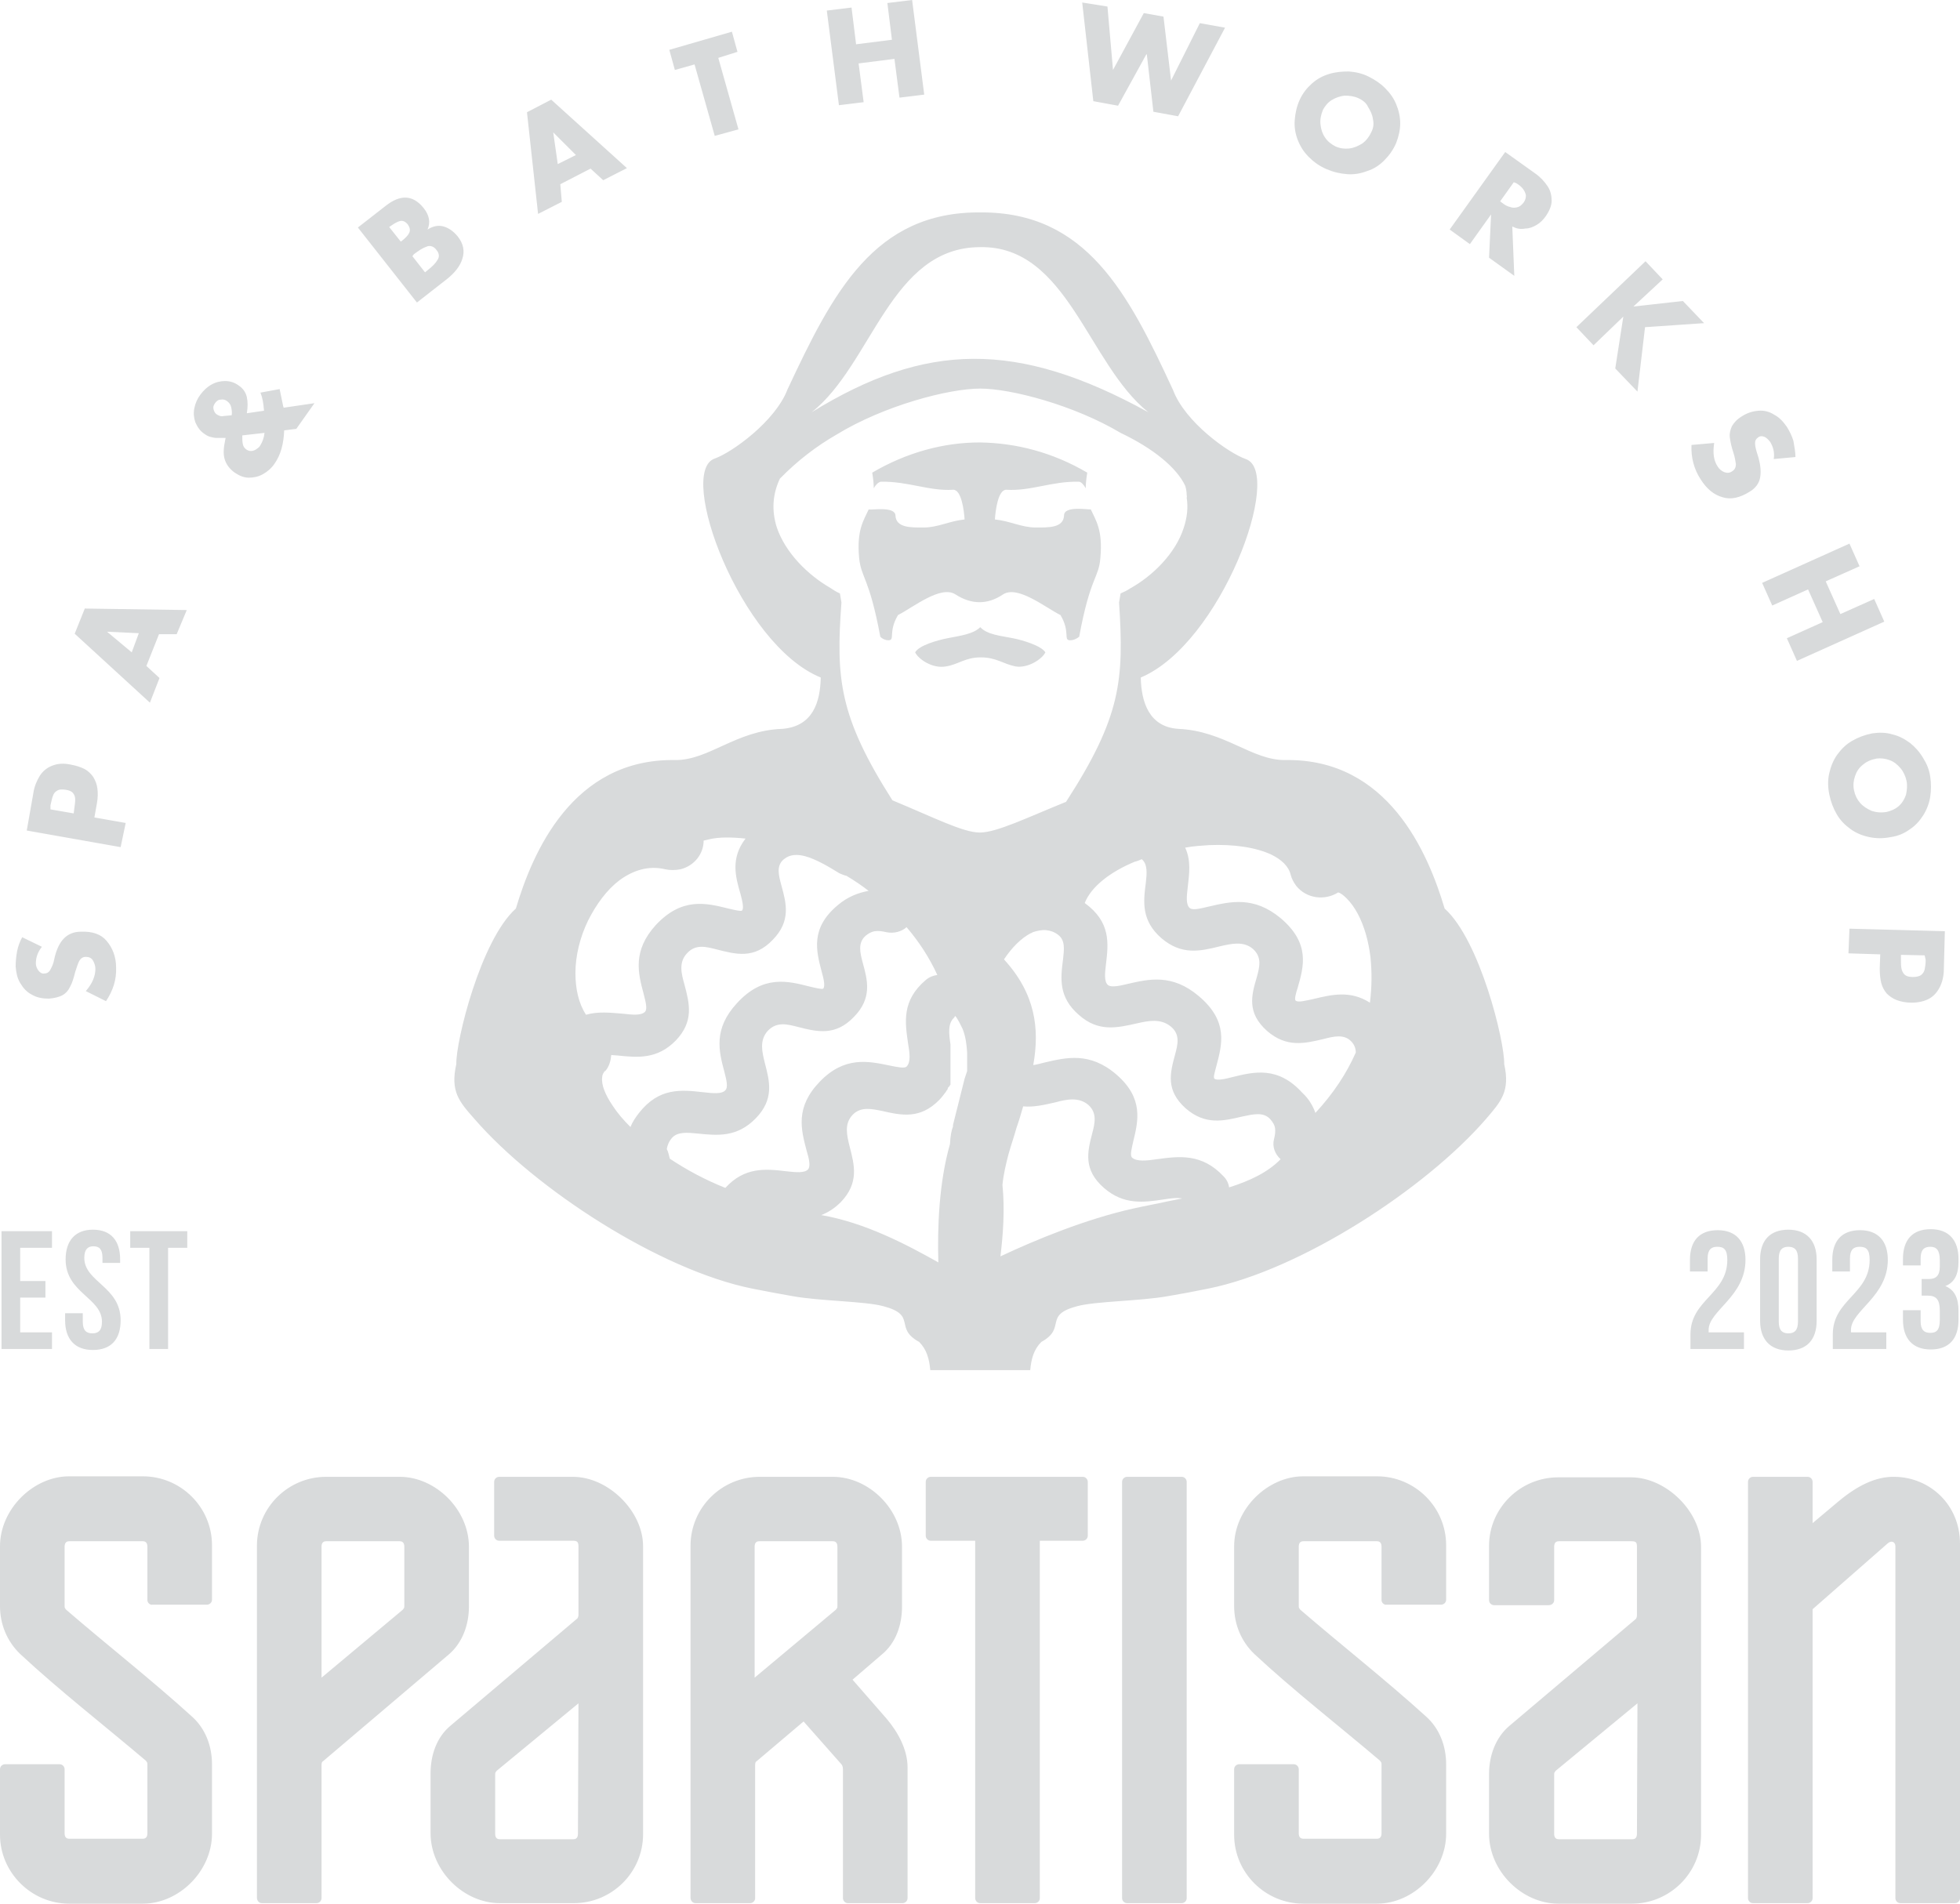 <svg width="140" height="136" viewBox="0 0 140 136" fill="none" xmlns="http://www.w3.org/2000/svg">
<path fill-rule="evenodd" clip-rule="evenodd" d="M10.528 114.316V110.504C10.528 110.289 10.456 110.109 10.204 110.109H4.939C4.687 110.109 4.615 110.289 4.615 110.504V114.748C4.615 114.892 4.651 114.892 4.723 114.999C7.644 117.517 10.852 120.034 13.701 122.623C14.674 123.486 15.143 124.745 15.143 126.039V131.002C15.143 133.663 12.799 136 10.204 136H4.939C2.235 136 0 133.77 0 131.074V126.399C0 126.183 0.18 126.039 0.361 126.039H4.254C4.471 126.039 4.615 126.219 4.615 126.399V130.966C4.615 131.181 4.687 131.361 4.939 131.361H10.204C10.456 131.361 10.528 131.181 10.528 130.966V126.039C10.528 125.895 10.492 125.895 10.42 125.787C7.499 123.306 4.218 120.753 1.442 118.164C0.505 117.265 0 116.042 0 114.748V110.469C0 107.808 2.38 105.47 4.939 105.47H10.204C12.908 105.47 15.143 107.664 15.143 110.397V114.28C15.143 114.496 14.963 114.64 14.782 114.64H10.889C10.708 114.676 10.528 114.496 10.528 114.316ZM18.352 135.568C18.352 135.784 18.496 135.964 18.712 135.964H22.606C22.823 135.964 22.967 135.784 22.967 135.604V126.111C22.967 125.931 23.003 125.859 23.075 125.823L32.053 118.2C33.026 117.373 33.495 116.078 33.495 114.784V110.504C33.495 107.843 31.115 105.506 28.555 105.506H23.291C20.587 105.506 18.352 107.7 18.352 110.433V135.568ZM22.967 110.504C22.967 110.289 23.039 110.109 23.291 110.109H28.555C28.808 110.109 28.88 110.289 28.88 110.504V114.748C28.88 114.892 28.844 114.892 28.772 114.999L22.967 119.854V110.504ZM41.319 110.469C41.319 110.145 41.21 110.073 40.922 110.073H35.658C35.442 110.073 35.297 109.893 35.297 109.713V105.866C35.297 105.65 35.478 105.506 35.658 105.506H40.922C43.446 105.506 45.934 107.951 45.934 110.469V131.038C45.934 133.77 43.698 135.964 40.994 135.964H35.694C33.134 135.964 30.755 133.663 30.755 130.966V126.686C30.755 125.392 31.187 124.097 32.197 123.27L41.21 115.647C41.282 115.611 41.319 115.467 41.319 115.359V110.469ZM41.282 131.002C41.282 131.217 41.21 131.397 40.958 131.397H35.694C35.442 131.397 35.37 131.217 35.37 131.002V126.758C35.37 126.614 35.406 126.614 35.478 126.507L41.319 121.688L41.282 131.002ZM60.896 119.998L63.312 122.767C64.141 123.738 64.826 124.996 64.826 126.255V135.604C64.826 135.82 64.646 135.964 64.466 135.964H60.572C60.355 135.964 60.211 135.784 60.211 135.604V126.399C60.211 126.183 60.139 126.075 60.067 126.003L57.399 122.983L54.046 125.823C53.974 125.859 53.938 125.931 53.938 126.111V135.604C53.938 135.82 53.757 135.964 53.577 135.964H49.683C49.467 135.964 49.323 135.784 49.323 135.568V110.433C49.323 107.7 51.558 105.506 54.262 105.506H59.49C62.05 105.506 64.43 107.807 64.43 110.504V114.784C64.43 116.078 63.997 117.373 62.987 118.2L60.896 119.998ZM53.902 110.504C53.902 110.289 53.974 110.109 54.226 110.109H59.49C59.742 110.109 59.815 110.289 59.815 110.504V114.748C59.815 114.892 59.779 114.892 59.706 114.999L53.902 119.854V110.504ZM84.764 135.604C84.764 135.82 84.584 135.964 84.404 135.964H80.51C80.294 135.964 80.149 135.784 80.149 135.604V105.866C80.149 105.65 80.33 105.506 80.51 105.506H84.404C84.62 105.506 84.764 105.686 84.764 105.866V135.604ZM98.681 114.316V110.504C98.681 110.289 98.609 110.109 98.357 110.109H93.093C92.841 110.109 92.769 110.289 92.769 110.504V114.748C92.769 114.892 92.805 114.892 92.877 114.999C95.797 117.517 99.006 120.034 101.854 122.623C102.828 123.486 103.296 124.745 103.296 126.039V131.002C103.296 133.663 100.953 136 98.357 136H93.093C90.389 136 88.153 133.806 88.153 131.074V126.399C88.153 126.183 88.334 126.039 88.514 126.039H92.408C92.624 126.039 92.769 126.219 92.769 126.399V130.966C92.769 131.181 92.841 131.361 93.093 131.361H98.357C98.609 131.361 98.681 131.181 98.681 130.966V126.039C98.681 125.895 98.645 125.895 98.573 125.787C95.653 123.306 92.372 120.753 89.596 118.164C88.658 117.265 88.153 116.042 88.153 114.748V110.469C88.153 107.808 90.533 105.47 93.093 105.47H98.357C101.061 105.47 103.296 107.664 103.296 110.397V114.28C103.296 114.496 103.116 114.64 102.936 114.64H99.042C98.862 114.676 98.681 114.496 98.681 114.316ZM111.012 114.316V110.504C111.012 110.289 111.084 110.109 111.337 110.109H116.528C116.853 110.109 116.925 110.181 116.925 110.504V115.395C116.925 115.503 116.889 115.647 116.817 115.683L107.803 123.306C106.83 124.133 106.361 125.428 106.361 126.722V131.002C106.361 133.699 108.741 136 111.301 136H116.565C119.269 136 121.504 133.806 121.504 131.074V110.504C121.504 107.987 119.016 105.542 116.492 105.542H111.301C108.596 105.542 106.361 107.736 106.361 110.433V114.316C106.361 114.532 106.541 114.676 106.722 114.676H110.616C110.868 114.676 111.012 114.496 111.012 114.316ZM116.925 131.002C116.925 131.217 116.853 131.397 116.601 131.397H111.337C111.084 131.397 111.012 131.217 111.012 131.002V126.758C111.012 126.614 111.048 126.614 111.12 126.507L116.961 121.688L116.925 131.002ZM129.472 135.604C129.472 135.82 129.292 135.964 129.112 135.964H125.218C125.001 135.964 124.857 135.784 124.857 135.604V105.866C124.857 105.65 125.037 105.506 125.218 105.506H129.112C129.328 105.506 129.472 105.686 129.472 105.866V108.814L131.311 107.268C132.645 106.153 133.979 105.47 135.349 105.506C137.837 105.542 140 107.484 140 110.289V135.604C140 135.82 139.82 135.964 139.639 135.964H135.746C135.529 135.964 135.385 135.784 135.385 135.604V110.469C135.385 110.145 135.097 110.037 134.844 110.253L129.472 114.964V135.604ZM74.272 110.073V135.604C74.272 135.82 74.092 135.964 73.912 135.964H70.018C69.802 135.964 69.657 135.784 69.657 135.604V110.073H66.485C66.268 110.073 66.124 109.893 66.124 109.713V105.866C66.124 105.65 66.304 105.506 66.485 105.506H77.337C77.553 105.506 77.698 105.686 77.698 105.866V109.713C77.698 109.929 77.517 110.073 77.337 110.073H74.272ZM138.558 90.475C138.558 91.158 138.269 91.374 137.765 91.374H137.26V92.561H137.693C138.305 92.561 138.558 92.848 138.558 93.639V94.287C138.558 95.042 138.305 95.222 137.873 95.222C137.44 95.222 137.188 95.006 137.188 94.394V93.603H135.926V94.287C135.926 95.617 136.611 96.408 137.909 96.408C139.207 96.408 139.892 95.653 139.892 94.287V93.639C139.892 92.776 139.639 92.165 138.954 91.877C139.603 91.626 139.892 91.05 139.892 90.151V89.936C139.892 88.605 139.207 87.814 137.909 87.814C136.611 87.814 135.926 88.569 135.926 89.936V90.403H137.188V89.9C137.188 89.288 137.44 89.072 137.873 89.072C138.305 89.072 138.558 89.288 138.558 90.043V90.475ZM133.546 90.007C133.546 92.453 130.914 92.848 130.914 95.329V96.372H134.736V95.186H132.212C132.212 95.114 132.212 95.078 132.212 95.006C132.212 93.639 134.844 92.632 134.844 90.007C134.844 88.677 134.159 87.886 132.861 87.886C131.563 87.886 130.878 88.641 130.878 90.007V90.835H132.14V89.9C132.14 89.288 132.392 89.072 132.825 89.072C133.294 89.072 133.546 89.252 133.546 90.007ZM125.722 94.359C125.722 95.689 126.443 96.48 127.741 96.48C129.039 96.48 129.76 95.725 129.76 94.359V89.971C129.76 88.641 129.039 87.85 127.741 87.85C126.443 87.85 125.722 88.605 125.722 89.971V94.359ZM127.056 89.9C127.056 89.288 127.309 89.072 127.741 89.072C128.174 89.072 128.426 89.288 128.426 89.9V94.43C128.426 95.042 128.174 95.257 127.741 95.257C127.309 95.257 127.056 95.042 127.056 94.43V89.9ZM123.379 90.007C123.379 92.453 120.747 92.848 120.747 95.329V96.372H124.569V95.186H122.045C122.045 95.114 122.045 95.078 122.045 95.006C122.045 93.639 124.677 92.632 124.677 90.007C124.677 88.677 123.992 87.886 122.694 87.886C121.396 87.886 120.711 88.641 120.711 90.007V90.835H121.973V89.9C121.973 89.288 122.225 89.072 122.658 89.072C123.126 89.072 123.379 89.252 123.379 90.007ZM9.302 89.144H10.672V96.372H12.006V89.144H13.376V87.958H9.302V89.144ZM4.687 89.971C4.687 92.381 7.283 92.704 7.283 94.43C7.283 95.042 7.031 95.257 6.598 95.257C6.165 95.257 5.913 95.042 5.913 94.43V93.819H4.651V94.323C4.651 95.653 5.336 96.444 6.634 96.444C7.932 96.444 8.617 95.689 8.617 94.323C8.617 91.913 6.021 91.59 6.021 89.864C6.021 89.252 6.274 89.037 6.67 89.037C7.103 89.037 7.319 89.252 7.319 89.864V90.223H8.581V89.971C8.581 88.641 7.932 87.85 6.634 87.85C5.372 87.85 4.687 88.641 4.687 89.971ZM1.442 89.144H3.714V87.958H0.108V96.372H3.714V95.186H1.442V92.704H3.245V91.518H1.442V89.144ZM137.476 68.252L135.782 68.216V68.503C135.782 68.791 135.782 69.007 135.818 69.187C135.854 69.367 135.926 69.51 136.034 69.618C136.142 69.726 136.322 69.798 136.611 69.798C136.863 69.798 137.08 69.762 137.224 69.654C137.368 69.546 137.44 69.402 137.476 69.259C137.512 69.079 137.548 68.863 137.548 68.575L137.476 68.252ZM132.104 66.346L138.918 66.526L138.846 69.223C138.846 69.726 138.738 70.158 138.558 70.517C138.378 70.877 138.125 71.165 137.801 71.344C137.476 71.524 137.044 71.632 136.539 71.632C136.142 71.632 135.782 71.56 135.493 71.452C135.205 71.344 134.952 71.165 134.772 70.985C134.592 70.769 134.448 70.517 134.376 70.23C134.303 69.942 134.267 69.582 134.267 69.187L134.303 68.18L132.032 68.108L132.104 66.346ZM136.178 55.774C136.106 55.45 135.962 55.126 135.746 54.875C135.529 54.623 135.277 54.407 134.952 54.299C134.664 54.191 134.339 54.156 134.051 54.191C133.654 54.263 133.33 54.407 133.078 54.623C132.789 54.839 132.609 55.126 132.501 55.45C132.392 55.774 132.356 56.097 132.429 56.457C132.501 56.816 132.645 57.104 132.861 57.356C133.078 57.608 133.366 57.787 133.69 57.931C134.015 58.039 134.375 58.075 134.772 58.003C135.061 57.931 135.349 57.823 135.601 57.608C135.854 57.392 136.034 57.104 136.142 56.781C136.214 56.457 136.25 56.097 136.178 55.774ZM137.873 55.486C137.945 55.953 137.945 56.457 137.873 56.924C137.801 57.392 137.62 57.859 137.368 58.255C137.116 58.65 136.791 59.01 136.395 59.262C135.998 59.549 135.565 59.729 135.061 59.801C134.52 59.909 134.015 59.909 133.51 59.801C133.005 59.693 132.573 59.514 132.176 59.226C131.78 58.938 131.455 58.614 131.203 58.183C130.95 57.751 130.77 57.284 130.662 56.745C130.554 56.205 130.554 55.702 130.662 55.234C130.77 54.767 130.95 54.299 131.239 53.904C131.527 53.508 131.852 53.185 132.284 52.933C132.717 52.681 133.186 52.501 133.727 52.393C134.231 52.322 134.7 52.322 135.169 52.465C135.637 52.573 136.034 52.789 136.431 53.077C136.791 53.364 137.116 53.724 137.368 54.156C137.62 54.551 137.801 54.983 137.873 55.486ZM130.409 41.534L131.455 43.871L133.871 42.792L134.592 44.41L128.354 47.215L127.633 45.597L130.193 44.446L129.148 42.109L126.588 43.26L125.867 41.642L132.104 38.837L132.825 40.455L130.409 41.534ZM128.246 32.651L126.696 32.795C126.768 32.328 126.66 31.932 126.443 31.573C126.335 31.429 126.191 31.285 126.047 31.213C125.867 31.141 125.722 31.141 125.578 31.249C125.434 31.357 125.362 31.465 125.362 31.645C125.362 31.824 125.398 32.004 125.47 32.256L125.614 32.723C125.758 33.263 125.795 33.73 125.722 34.126C125.65 34.521 125.398 34.881 124.965 35.133C124.28 35.564 123.631 35.708 123.054 35.528C122.405 35.349 121.901 34.917 121.468 34.234C120.999 33.514 120.783 32.688 120.819 31.788L122.441 31.645C122.333 32.364 122.405 32.903 122.694 33.335C122.802 33.514 122.982 33.658 123.163 33.73C123.343 33.802 123.559 33.802 123.739 33.658C123.92 33.55 123.992 33.371 123.992 33.155C123.956 32.939 123.92 32.651 123.811 32.328C123.667 31.896 123.595 31.537 123.559 31.249C123.523 30.961 123.595 30.71 123.703 30.458C123.848 30.206 124.064 29.954 124.424 29.739C124.821 29.487 125.182 29.379 125.614 29.343C126.011 29.307 126.407 29.415 126.732 29.631C127.092 29.811 127.381 30.134 127.633 30.494C127.814 30.782 127.994 31.141 128.102 31.501C128.174 31.932 128.246 32.292 128.246 32.651ZM116.673 21.899L120.206 21.504L121.72 23.086L117.502 23.374L116.961 27.977L115.375 26.323L115.952 22.619L113.824 24.668L112.599 23.374L117.538 18.663L118.764 19.958L116.673 21.899ZM108.128 13.018L107.154 14.384L107.298 14.492C107.479 14.636 107.659 14.743 107.839 14.78C108.02 14.851 108.164 14.851 108.344 14.815C108.524 14.78 108.669 14.672 108.813 14.492C108.957 14.312 108.993 14.132 108.993 13.952C108.957 13.773 108.885 13.629 108.777 13.485C108.669 13.341 108.488 13.197 108.308 13.089L108.128 13.018ZM108.02 16.182L108.164 19.706L106.361 18.411L106.505 15.319L104.991 17.441L103.549 16.398L107.515 10.86L109.678 12.406C110.039 12.658 110.327 12.982 110.543 13.305C110.76 13.629 110.832 13.988 110.832 14.348C110.832 14.708 110.652 15.103 110.399 15.463C110.219 15.714 110.003 15.93 109.75 16.074C109.498 16.218 109.245 16.326 108.957 16.326C108.596 16.398 108.308 16.326 108.02 16.182ZM97.023 7.012C96.698 6.868 96.374 6.832 96.049 6.832C95.725 6.868 95.4 6.976 95.112 7.156C94.824 7.336 94.643 7.588 94.499 7.839C94.355 8.199 94.283 8.522 94.319 8.882C94.355 9.242 94.463 9.565 94.643 9.817C94.824 10.105 95.112 10.32 95.4 10.464C95.725 10.608 96.049 10.644 96.374 10.608C96.698 10.572 97.023 10.428 97.311 10.248C97.6 10.033 97.816 9.745 97.96 9.421C98.105 9.134 98.141 8.846 98.069 8.522C98.032 8.199 97.888 7.911 97.708 7.623C97.6 7.372 97.347 7.156 97.023 7.012ZM97.744 5.466C98.177 5.682 98.573 5.933 98.934 6.293C99.294 6.653 99.547 7.012 99.727 7.444C99.907 7.875 100.015 8.343 100.015 8.81C100.015 9.278 99.907 9.745 99.727 10.213C99.511 10.716 99.222 11.112 98.862 11.471C98.501 11.831 98.105 12.082 97.636 12.226C97.167 12.406 96.698 12.478 96.23 12.442C95.725 12.406 95.256 12.298 94.751 12.082C94.247 11.867 93.85 11.579 93.49 11.22C93.129 10.86 92.877 10.464 92.696 9.997C92.516 9.529 92.444 9.062 92.48 8.594C92.516 8.091 92.624 7.588 92.841 7.12C93.057 6.653 93.345 6.293 93.706 5.969C94.066 5.646 94.463 5.43 94.932 5.286C95.4 5.142 95.869 5.106 96.338 5.106C96.843 5.142 97.311 5.25 97.744 5.466ZM79.104 0.467L79.5 4.998L81.7 0.935L83.106 1.187L83.647 5.754L85.702 1.654L87.504 1.978L84.151 8.307L82.385 7.983L81.916 3.884H81.88L79.861 7.552L78.094 7.228L77.301 0.18L79.104 0.467ZM61.149 3.164L63.709 2.841L63.384 0.216L65.151 0L66.016 6.76L64.249 6.976L63.889 4.207L61.329 4.531L61.689 7.3L59.923 7.516L59.057 0.755L60.824 0.539L61.149 3.164ZM51.306 4.135L52.748 9.242L51.053 9.709L49.611 4.603L48.205 4.998L47.808 3.56L52.279 2.265L52.676 3.704L51.306 4.135ZM41.138 11.076L39.516 9.457L39.84 11.723L41.138 11.076ZM42.184 12.046L40.021 13.161L40.129 14.42L38.434 15.283L37.641 8.019L39.372 7.12L44.78 12.011L43.085 12.874L42.184 12.046ZM27.798 16.218L28.627 17.261L28.772 17.153C28.988 16.973 29.168 16.793 29.24 16.613C29.312 16.434 29.276 16.254 29.132 16.038C28.952 15.822 28.772 15.75 28.591 15.786C28.411 15.822 28.159 15.966 27.906 16.146L27.798 16.218ZM31.944 19.922L29.781 21.612L25.563 16.254L27.546 14.708C28.591 13.88 29.493 13.916 30.25 14.851C30.683 15.391 30.755 15.894 30.538 16.398C30.935 16.146 31.331 16.074 31.692 16.182C32.053 16.29 32.377 16.506 32.702 16.901C33.098 17.404 33.206 17.944 33.026 18.483C32.882 18.987 32.485 19.49 31.944 19.922ZM29.457 18.303L30.358 19.454L30.538 19.31C30.899 19.023 31.115 18.807 31.259 18.555C31.404 18.34 31.367 18.088 31.187 17.872C31.007 17.62 30.791 17.548 30.574 17.584C30.358 17.656 30.106 17.764 29.817 17.98L29.565 18.16L29.457 18.303ZM21.164 30.638L20.299 30.746C20.263 31.716 20.046 32.508 19.614 33.119C19.397 33.443 19.109 33.694 18.784 33.874C18.46 34.054 18.136 34.126 17.775 34.126C17.414 34.126 17.09 33.982 16.765 33.766C16.369 33.479 16.152 33.155 16.044 32.795C15.936 32.436 15.972 31.968 16.08 31.465L16.116 31.285H15.864C15.684 31.285 15.54 31.285 15.431 31.285C15.323 31.285 15.179 31.249 15.035 31.213C14.89 31.177 14.746 31.105 14.602 30.997C14.278 30.782 14.097 30.494 13.953 30.17C13.845 29.847 13.809 29.523 13.881 29.163C13.953 28.804 14.097 28.48 14.314 28.192C14.53 27.905 14.782 27.653 15.107 27.473C15.431 27.294 15.756 27.222 16.08 27.222C16.441 27.222 16.765 27.329 17.054 27.545C17.378 27.761 17.559 28.049 17.631 28.372C17.703 28.696 17.703 29.091 17.631 29.523L18.857 29.343C18.82 28.804 18.748 28.408 18.604 28.049L19.974 27.797L20.227 29.02L20.263 29.127L22.462 28.804L21.164 30.638ZM16.549 29.667C16.585 29.451 16.549 29.271 16.513 29.091C16.477 28.912 16.369 28.768 16.225 28.66C16.08 28.552 15.936 28.516 15.756 28.552C15.576 28.552 15.467 28.66 15.359 28.804C15.251 28.948 15.215 29.091 15.251 29.235C15.287 29.379 15.359 29.523 15.467 29.595C15.576 29.667 15.72 29.739 15.864 29.739C16.044 29.703 16.261 29.703 16.549 29.667ZM18.893 30.925L17.306 31.105C17.306 31.321 17.306 31.537 17.342 31.716C17.378 31.896 17.45 32.004 17.595 32.112C17.703 32.184 17.811 32.22 17.919 32.22C18.027 32.22 18.172 32.184 18.28 32.112C18.388 32.04 18.496 31.968 18.568 31.86C18.748 31.573 18.857 31.285 18.893 30.925ZM9.915 45.237L7.644 45.13L9.41 46.604L9.915 45.237ZM11.357 45.309L10.456 47.575L11.393 48.438L10.708 50.2L5.336 45.273L6.057 43.475L13.34 43.583L12.619 45.309H11.357ZM3.605 57.823L5.264 58.111L5.3 57.823C5.336 57.536 5.372 57.32 5.372 57.14C5.372 56.96 5.336 56.816 5.228 56.673C5.12 56.529 4.939 56.457 4.687 56.421C4.435 56.385 4.218 56.385 4.074 56.493C3.93 56.565 3.822 56.709 3.786 56.852C3.714 56.996 3.678 57.248 3.605 57.536V57.823ZM8.617 60.52L1.911 59.334L2.38 56.673C2.452 56.169 2.632 55.774 2.848 55.414C3.065 55.09 3.353 54.839 3.75 54.695C4.11 54.551 4.543 54.515 5.048 54.623C5.444 54.695 5.769 54.803 6.057 54.947C6.31 55.09 6.526 55.306 6.67 55.522C6.814 55.774 6.922 56.025 6.959 56.349C6.995 56.673 6.995 56.996 6.922 57.392L6.742 58.399L8.978 58.794L8.617 60.52ZM1.586 66.957L2.993 67.64C2.704 68 2.56 68.396 2.56 68.827C2.56 69.007 2.632 69.187 2.74 69.331C2.848 69.474 2.993 69.582 3.173 69.546C3.353 69.546 3.461 69.474 3.569 69.331C3.642 69.187 3.75 69.007 3.822 68.755L3.93 68.288C4.074 67.748 4.29 67.317 4.579 67.029C4.867 66.741 5.264 66.562 5.769 66.562C6.598 66.526 7.211 66.741 7.608 67.209C8.04 67.712 8.293 68.36 8.293 69.115C8.329 69.978 8.076 70.769 7.571 71.524L6.129 70.805C6.598 70.266 6.814 69.726 6.814 69.223C6.814 69.007 6.742 68.791 6.634 68.611C6.526 68.431 6.346 68.36 6.129 68.36C5.913 68.36 5.769 68.468 5.661 68.647C5.552 68.863 5.48 69.115 5.372 69.438C5.264 69.87 5.156 70.23 5.012 70.481C4.903 70.733 4.723 70.949 4.471 71.093C4.218 71.236 3.894 71.308 3.497 71.344C3.029 71.344 2.632 71.272 2.271 71.057C1.911 70.877 1.659 70.589 1.442 70.23C1.226 69.87 1.154 69.474 1.118 69.043C1.118 68.683 1.154 68.324 1.226 67.928C1.298 67.604 1.406 67.281 1.586 66.957ZM97.852 71.632C97.996 70.481 97.996 69.402 97.888 68.36C97.816 67.784 97.708 67.245 97.564 66.741C97.239 65.627 96.77 64.764 96.194 64.188C95.977 63.972 95.761 63.793 95.581 63.757C94.607 64.368 93.309 64.188 92.588 63.289C92.408 63.038 92.264 62.786 92.192 62.498C92.047 61.887 91.543 61.419 90.822 61.06C89.668 60.52 88.081 60.305 86.351 60.377C85.81 60.413 85.233 60.448 84.656 60.556C85.089 61.491 84.945 62.426 84.837 63.397C84.764 64.008 84.692 64.62 84.981 64.871C85.197 65.051 85.738 64.907 86.351 64.764C87.901 64.404 89.56 64.008 91.471 65.591C93.598 67.389 93.129 69.043 92.696 70.553C92.552 70.985 92.444 71.416 92.552 71.488C92.732 71.632 93.237 71.488 93.778 71.38C95.112 71.057 96.446 70.733 97.852 71.632ZM93.958 79.507C95.256 78.105 96.194 76.666 96.843 75.192C96.843 74.904 96.734 74.617 96.518 74.401C96.013 73.861 95.256 74.041 94.571 74.221C93.201 74.545 91.903 74.868 90.497 73.646C89.055 72.351 89.379 71.129 89.776 69.798C89.956 69.115 90.173 68.396 89.487 67.784C88.802 67.209 87.937 67.425 87.144 67.604C85.702 67.964 84.404 68.252 82.962 67.029C81.519 65.77 81.664 64.44 81.844 63.074C81.916 62.426 81.988 61.743 81.555 61.383C81.375 61.455 81.231 61.527 81.051 61.563C79.32 62.282 77.95 63.325 77.481 64.512C79.356 65.878 79.176 67.389 78.996 68.899C78.924 69.51 78.851 70.122 79.14 70.373C79.356 70.553 79.933 70.445 80.51 70.301C82.06 69.942 83.719 69.546 85.63 71.165C87.757 72.962 87.288 74.617 86.892 76.127C86.783 76.558 86.639 76.99 86.747 77.062C86.928 77.206 87.469 77.098 88.009 76.954C89.596 76.558 91.29 76.163 93.021 78.069C93.49 78.5 93.778 79.004 93.958 79.507ZM73.083 79.04C72.939 79.543 72.794 80.046 72.614 80.55C72.434 81.197 72.217 81.809 72.037 82.456C71.857 83.139 71.677 83.894 71.604 84.649C71.785 86.447 71.641 88.245 71.46 89.756C73.984 88.569 77.553 87.095 80.943 86.34C81.736 86.16 82.565 86.016 83.358 85.836C83.719 85.764 84.079 85.692 84.44 85.62C84.043 85.548 83.575 85.62 83.106 85.692C81.664 85.908 80.257 86.088 78.851 84.865C77.373 83.571 77.662 82.312 78.022 80.945C78.202 80.262 78.383 79.507 77.734 78.932C77.049 78.356 76.183 78.536 75.39 78.752C74.597 78.932 73.84 79.112 73.083 79.04ZM73.624 66.669C72.939 67.029 72.29 67.676 71.713 68.539C73.948 70.985 74.272 73.466 73.804 76.091C74.056 76.055 74.308 75.983 74.597 75.911C76.147 75.552 77.842 75.12 79.753 76.774C81.7 78.464 81.303 80.082 80.943 81.557C80.834 82.06 80.69 82.564 80.871 82.708C81.195 82.995 81.916 82.923 82.637 82.815C84.224 82.6 85.846 82.384 87.396 84.038C87.613 84.254 87.757 84.541 87.793 84.829C89.271 84.362 90.569 83.75 91.471 82.815C91.074 82.456 90.858 81.916 91.002 81.377C91.074 81.089 91.11 80.838 91.074 80.586C91.038 80.37 90.93 80.19 90.749 79.975C90.245 79.399 89.487 79.615 88.766 79.759C87.396 80.082 86.098 80.406 84.692 79.183C83.25 77.889 83.575 76.666 83.935 75.336C84.115 74.653 84.332 73.897 83.611 73.322C82.889 72.747 82.024 72.927 81.231 73.106C79.789 73.43 78.455 73.754 77.049 72.495C75.606 71.236 75.751 69.906 75.931 68.539C76.003 67.856 76.111 67.173 75.57 66.777C75.282 66.562 75.03 66.49 74.741 66.454C74.453 66.418 74.092 66.49 73.768 66.598C73.732 66.633 73.659 66.669 73.624 66.669ZM53.253 59.909C52.243 59.801 51.378 59.801 50.729 59.945L50.26 60.053C50.26 60.988 49.611 61.851 48.602 62.103C48.241 62.175 47.844 62.175 47.52 62.103C46.33 61.815 45.212 62.175 44.239 62.894C43.338 63.577 42.581 64.62 42.004 65.77C41.427 66.957 41.102 68.288 41.102 69.51C41.102 70.625 41.319 71.668 41.859 72.495C42.725 72.243 43.626 72.351 44.527 72.423C45.176 72.495 45.789 72.567 46.078 72.279C46.258 72.064 46.114 71.56 45.97 70.985C45.573 69.51 45.176 67.928 46.835 66.094C48.71 64.08 50.44 64.512 52.027 64.907C52.495 65.015 52.928 65.123 53 65.051C53.145 64.907 53.036 64.404 52.892 63.865C52.532 62.642 52.171 61.312 53.253 59.909ZM47.844 82.779C49.034 83.571 50.368 84.29 51.81 84.865C53.181 83.355 54.695 83.499 56.173 83.678C56.822 83.75 57.471 83.822 57.723 83.535C57.904 83.319 57.795 82.779 57.615 82.204C57.219 80.694 56.786 79.112 58.553 77.278C60.319 75.444 62.014 75.803 63.564 76.127C64.105 76.235 64.61 76.343 64.754 76.199C65.079 75.875 64.97 75.192 64.862 74.545C64.646 73.034 64.394 71.488 66.124 70.014C66.376 69.798 66.665 69.69 66.953 69.654C66.376 68.396 65.619 67.245 64.754 66.238C64.394 66.562 63.853 66.705 63.312 66.598C63.023 66.526 62.735 66.49 62.483 66.526C62.266 66.562 62.05 66.669 61.834 66.849C61.257 67.353 61.437 68.072 61.617 68.755C61.978 70.05 62.302 71.308 61.004 72.639C59.67 74.041 58.372 73.718 56.966 73.358C56.245 73.178 55.488 72.962 54.839 73.646C54.226 74.329 54.442 75.156 54.623 75.911C54.983 77.278 55.308 78.536 53.974 79.903C52.64 81.269 51.234 81.125 49.828 80.981C49.106 80.91 48.385 80.838 47.989 81.305C47.772 81.557 47.664 81.844 47.628 82.096C47.736 82.276 47.772 82.528 47.844 82.779ZM69.045 72.351C69.008 72.279 68.972 72.207 68.936 72.135L69.045 72.351ZM69.117 72.567C69.081 72.495 69.045 72.423 69.008 72.351L69.117 72.567ZM68.071 80.478V80.406V80.37L68.107 80.226L68.143 80.082L68.179 79.939L68.215 79.795L68.251 79.651L68.287 79.507L68.323 79.363L68.359 79.219L68.396 79.076L68.432 78.932L68.468 78.788L68.504 78.644L68.54 78.5L68.576 78.356L68.612 78.213L68.648 78.069L68.684 77.925L68.72 77.781L68.756 77.637L68.792 77.493L68.828 77.35L68.864 77.206L68.9 77.062L68.936 76.954L68.972 76.846L69.008 76.738L69.045 76.63L69.081 76.522V76.415V76.307V76.199V76.091V75.983V75.875V75.767V75.659V75.552V75.444C69.081 75.372 69.081 75.3 69.081 75.192C69.045 74.617 68.972 74.041 68.756 73.502C68.72 73.43 68.684 73.358 68.648 73.286C68.612 73.214 68.576 73.142 68.54 73.07C68.432 72.891 68.359 72.711 68.215 72.567V72.603L68.179 72.639V72.675C67.674 73.106 67.783 73.861 67.891 74.617V74.689V74.725V74.76V74.796V74.832V74.868V74.904V74.94V74.976V75.048V75.12V75.156V75.192V75.228V75.264V75.3V75.336V75.372V75.408V75.48V75.516V75.552V75.588V75.624V75.659V75.695V75.803V75.839V75.911V75.947V75.983V76.019V76.055V76.091V76.127V76.163V76.199V76.235V76.271V76.343V76.379V76.415V76.451V76.487V76.522V76.558V76.594V76.63V76.702V76.774V76.81V76.846V76.882V76.918V76.954V76.99V77.026V77.098V77.17V77.242V77.278V77.314V77.35V77.385V77.421V77.457V77.493L67.855 77.529L67.819 77.601L67.783 77.637L67.747 77.673L67.71 77.709V77.745L67.674 77.817V77.853L67.638 77.889L67.602 77.925L67.566 77.997C67.422 78.177 67.278 78.392 67.098 78.572C65.728 79.975 64.394 79.687 62.987 79.363C62.266 79.219 61.473 79.04 60.896 79.651C60.283 80.298 60.5 81.125 60.68 81.88C61.04 83.247 61.365 84.505 60.067 85.872C59.598 86.34 59.13 86.627 58.661 86.807C61.798 87.346 64.79 88.929 67.025 90.187C66.953 87.742 67.062 84.505 67.855 81.737C67.891 81.089 67.963 80.766 68.071 80.478ZM43.193 76.522C43.085 76.666 43.013 76.81 43.013 76.954C42.941 77.493 43.23 78.213 43.77 79.004C44.095 79.507 44.527 80.011 45.032 80.514C45.176 80.154 45.393 79.831 45.645 79.507C47.087 77.673 48.674 77.853 50.26 78.033C50.909 78.105 51.558 78.177 51.81 77.889C52.027 77.673 51.883 77.134 51.738 76.558C51.342 75.084 50.945 73.502 52.64 71.668C54.515 69.618 56.281 70.086 57.832 70.481C58.3 70.589 58.733 70.697 58.805 70.625C58.949 70.445 58.841 69.942 58.697 69.438C58.3 67.928 57.868 66.31 59.851 64.656C60.536 64.08 61.257 63.793 62.014 63.649H62.05C61.545 63.253 61.004 62.894 60.464 62.57C60.283 62.534 60.139 62.462 59.959 62.39C59.202 61.923 58.3 61.383 57.507 61.168C56.966 61.024 56.425 61.024 55.993 61.383C55.416 61.851 55.632 62.57 55.812 63.253C56.173 64.548 56.498 65.806 55.2 67.137C53.866 68.539 52.568 68.18 51.161 67.82C50.44 67.64 49.683 67.425 49.07 68.108C48.457 68.755 48.674 69.582 48.89 70.337C49.251 71.704 49.575 72.962 48.277 74.329C46.943 75.695 45.537 75.552 44.131 75.408C43.987 75.408 43.806 75.372 43.662 75.372C43.626 75.767 43.518 76.199 43.23 76.522H43.193ZM65.367 46.604C65.655 46.1 66.953 45.741 67.674 45.597C68.576 45.417 69.513 45.309 70.018 44.806C70.523 45.345 71.46 45.417 72.362 45.597C73.083 45.741 74.381 46.136 74.669 46.604C74.453 47.071 73.443 47.755 72.542 47.611C71.641 47.431 71.172 46.964 70.054 46.964C68.936 46.964 68.468 47.467 67.566 47.611C66.593 47.791 65.583 47.071 65.367 46.604ZM77.085 45.489C77.878 41.174 78.491 41.318 78.599 39.843C78.779 37.866 78.275 37.182 77.914 36.391C77.77 36.427 76.003 36.104 76.003 36.823C75.967 37.722 74.885 37.686 73.984 37.686C72.975 37.686 72.145 37.218 71.064 37.111C71.1 36.535 71.28 34.953 71.893 34.989C73.624 35.097 75.102 34.378 77.049 34.413C77.229 34.413 77.409 34.629 77.553 34.881C77.553 34.557 77.59 34.198 77.662 33.766C75.21 32.328 72.614 31.645 69.982 31.609C67.386 31.609 64.754 32.328 62.302 33.766C62.374 34.198 62.41 34.557 62.41 34.881C62.555 34.629 62.735 34.45 62.915 34.413C64.862 34.378 66.376 35.097 68.071 34.989C68.684 34.953 68.864 36.535 68.9 37.111C67.819 37.218 66.989 37.686 65.98 37.686C65.079 37.686 63.997 37.722 63.961 36.823C63.925 36.14 62.194 36.463 62.05 36.391C61.689 37.182 61.185 37.866 61.365 39.843C61.509 41.318 62.086 41.21 62.879 45.489C63.059 45.669 63.276 45.741 63.456 45.741C63.961 45.741 63.42 45.166 64.141 43.943C65.259 43.367 67.206 41.785 68.251 42.468C69.369 43.188 70.523 43.224 71.641 42.468C72.686 41.785 74.669 43.404 75.751 43.943C76.472 45.166 75.931 45.741 76.436 45.741C76.688 45.741 76.904 45.633 77.085 45.489ZM82.024 29.451C77.698 25.999 76.255 17.548 70.018 17.656C63.6 17.656 62.302 26.035 57.976 29.451C66.088 24.453 72.614 24.273 82.024 29.451ZM60.103 43.044C59.706 48.474 59.923 51.171 63.745 57.176C66.701 58.399 68.792 59.477 69.982 59.477C71.172 59.477 73.227 58.471 76.147 57.284C80.077 51.207 80.294 48.582 79.933 43.044C79.969 42.828 80.005 42.612 80.041 42.397C80.294 42.289 80.51 42.181 80.726 42.037C82.349 41.138 83.971 39.52 84.548 37.722C84.8 36.967 84.873 36.248 84.764 35.564C84.764 35.492 84.8 35.456 84.764 35.384C84.764 35.169 84.728 34.917 84.656 34.701C84.043 33.407 82.385 32.04 80.041 30.925C76.724 28.948 72.217 27.761 70.018 27.761C67.747 27.761 63.132 28.984 59.779 31.033C58.336 31.86 56.966 32.903 55.704 34.198C55.2 35.277 55.091 36.427 55.488 37.686C56.101 39.484 57.687 41.066 59.31 42.001C59.526 42.145 59.742 42.289 59.995 42.397C60.031 42.612 60.067 42.828 60.103 43.044ZM65.655 95.869C66.196 96.408 66.376 97.091 66.449 97.883H73.587C73.659 97.091 73.84 96.408 74.381 95.869C76.219 94.862 74.489 93.963 76.941 93.316C78.275 92.956 81.447 92.956 83.43 92.597C84.296 92.453 85.269 92.273 86.315 92.057C92.913 90.727 101.818 84.937 106.145 79.939C107.226 78.68 107.875 77.961 107.443 76.019C107.479 74.401 105.712 67.173 103.188 64.907C101.998 60.916 99.15 54.191 91.831 54.299C89.415 54.335 87.504 52.214 84.151 52.07C82.06 51.926 81.519 50.128 81.483 48.402C87.216 45.993 91.723 33.73 88.983 32.795C87.757 32.364 84.656 30.17 83.791 27.869C80.582 20.929 77.59 15.139 70.054 15.175C62.447 15.103 59.49 20.893 56.245 27.833C55.38 30.098 52.279 32.328 51.053 32.759C48.313 33.694 52.856 46.065 58.625 48.402C58.589 50.128 58.084 51.89 55.885 52.07C52.568 52.178 50.621 54.335 48.205 54.299C40.886 54.191 38.038 60.916 36.848 64.907C34.324 67.173 32.557 74.401 32.593 76.019C32.161 77.961 32.774 78.68 33.891 79.939C38.218 84.937 47.123 90.727 53.721 92.057C54.803 92.273 55.776 92.453 56.606 92.597C58.589 92.956 61.761 92.956 63.096 93.316C65.547 93.963 63.817 94.862 65.655 95.869Z" fill="#D8DADB"/>
</svg>
